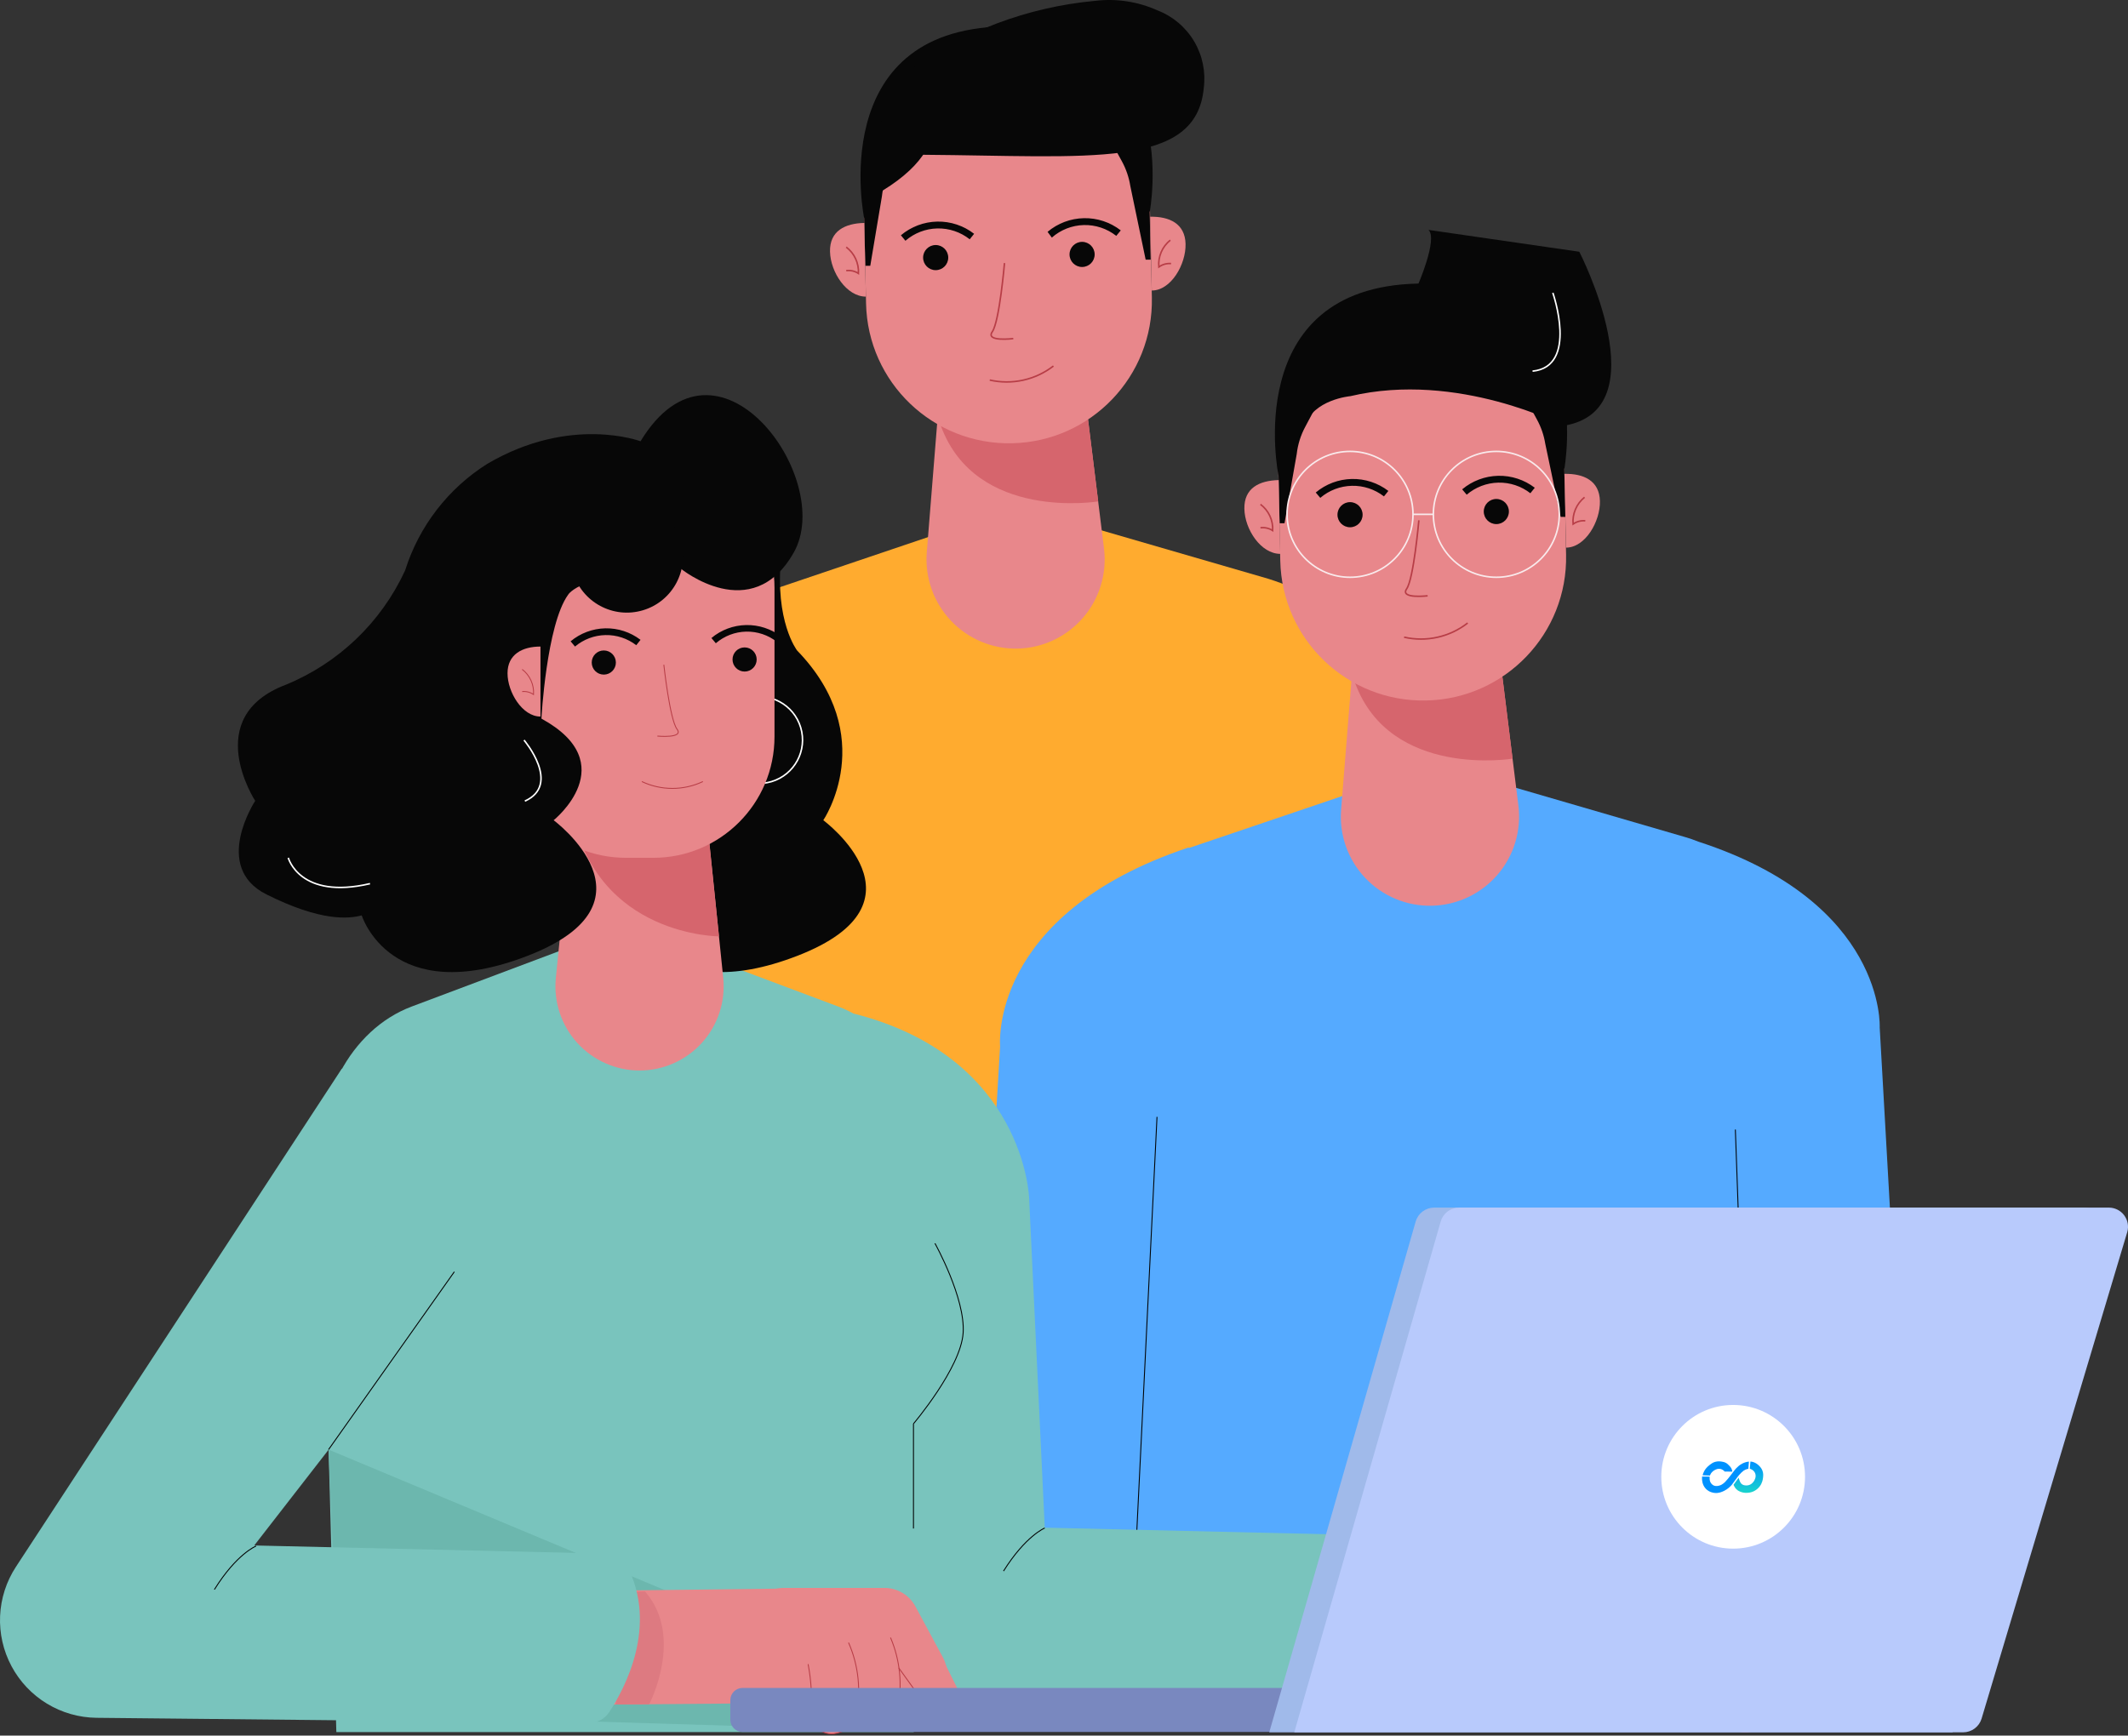 <svg width="695" height="567" viewBox="0 0 695 567" fill="none" xmlns="http://www.w3.org/2000/svg">
<rect x="0" y="0" width="695" height="567" fill="#333333" stroke="none"/>
<path d="M490.094 458.854L481.845 321.747L477.86 251.381C477.86 251.381 479.972 210.579 418.683 190.617C417.209 190.059 415.695 189.541 414.18 189.063L347.751 169.778C338.011 166.936 327.633 167.159 318.023 170.416L252.511 192.57L251.953 192.809V192.609C186.48 214.763 190.585 257.597 190.585 257.597L178.63 458.854H490.094Z" fill="#FFAB2F"/>
<path d="M233.223 457.14L241.83 280.587" stroke="black" stroke-width="0.3" stroke-miterlimit="10"/>
<path d="M436.854 457.14L430.678 284.771" stroke="black" stroke-width="0.3" stroke-miterlimit="10"/>
<path d="M332.329 211.894C328.259 211.973 324.218 211.2 320.466 209.624C316.713 208.047 313.332 205.704 310.539 202.743C307.747 199.782 305.605 196.269 304.252 192.431C302.898 188.592 302.363 184.513 302.681 180.456L308.3 110.647C308.732 105.229 311.16 100.163 315.113 96.431C319.066 92.7 324.264 90.567 329.699 90.446C335.134 90.335 340.418 92.24 344.531 95.793C348.645 99.347 351.296 104.298 351.975 109.691L360.582 179.34C361.061 183.37 360.692 187.455 359.499 191.334C358.306 195.213 356.316 198.8 353.656 201.865C350.996 204.93 347.725 207.405 344.052 209.132C340.379 210.859 336.386 211.8 332.329 211.894Z" fill="#E8878B"/>
<path d="M358.67 163.801C358.67 163.801 318.821 170.415 307.304 139.177L354.526 130.371L358.67 163.801Z" fill="#D6656D"/>
<path d="M327.624 9.443L327.584 9.444C301.818 10.002 281.383 31.338 281.941 57.101L282.852 99.168C283.409 124.931 304.749 145.363 330.514 144.806L330.554 144.805C356.32 144.247 376.755 122.91 376.197 97.147L375.286 55.081C374.729 29.318 353.389 8.885 327.624 9.443Z" fill="#E8878B"/>
<path d="M327.587 8.644C269.447 9.919 282.238 71.32 282.238 71.32L282.597 86.82H284.231L288.017 64.228C288.357 61.123 289.276 58.109 290.726 55.343L296.823 43.867C298.978 39.818 302.634 36.774 307.006 35.389C311.379 34.003 316.121 34.386 320.215 36.456C322.681 37.722 325.413 38.382 328.185 38.382C330.957 38.382 333.689 37.722 336.155 36.456L337.51 35.739C341.58 33.6 346.328 33.149 350.728 34.483C355.128 35.818 358.826 38.831 361.021 42.871L366.44 52.753C367.789 55.236 368.705 57.931 369.15 60.722L374.171 84.828H375.805L375.486 69.328C375.486 69.328 387.361 7.369 327.587 8.644Z" fill="#070707"/>
<path d="M357.633 0.277C364.62 -0.566 371.704 0.523 378.115 3.425C383.105 5.368 387.297 8.93 390.021 13.539C392.745 18.148 393.843 23.538 393.139 28.846C390.628 55.263 355.84 50.96 301.485 50.561C301.485 50.561 281.919 51.358 296.424 23.387C314.37 10.307 335.519 2.322 357.633 0.277Z" fill="#070707"/>
<path d="M376.164 94.909C382.46 94.909 387.361 86.342 387.202 79.688C387.042 73.034 381.902 70.683 375.646 70.802L376.164 94.909Z" fill="#E8878B"/>
<path d="M382.221 78.453C380.92 79.489 379.896 80.833 379.242 82.363C378.588 83.893 378.325 85.562 378.475 87.219C379.629 86.384 381.042 85.989 382.461 86.103" stroke="#B73D46" stroke-width="0.5" stroke-miterlimit="10"/>
<path d="M282.796 96.901C276.499 96.901 271.239 88.932 271.08 82.199C270.92 75.465 275.981 72.954 282.278 72.835L282.796 96.901Z" fill="#E8878B"/>
<path d="M276.38 80.724C277.697 81.724 278.748 83.031 279.443 84.532C280.138 86.032 280.454 87.68 280.365 89.331C279.191 88.553 277.775 88.228 276.38 88.414" stroke="#B73D46" stroke-width="0.5" stroke-miterlimit="10"/>
<path d="M328.065 85.944C328.065 85.944 326.431 104.99 324.08 108.377C321.728 111.763 330.934 110.608 330.934 110.608" stroke="#B73D46" stroke-width="0.5" stroke-miterlimit="10"/>
<path d="M323.244 124.155C326.835 124.971 330.562 124.984 334.158 124.192C337.754 123.399 341.13 121.822 344.046 119.573" stroke="#B73D46" stroke-width="0.5" stroke-miterlimit="10"/>
<path d="M353.41 87.219C355.677 87.219 357.515 85.382 357.515 83.115C357.515 80.849 355.677 79.011 353.41 79.011C351.143 79.011 349.306 80.849 349.306 83.115C349.306 85.382 351.143 87.219 353.41 87.219Z" fill="#070707"/>
<path d="M343.527 77.616L342.132 75.743C345.46 72.938 349.65 71.361 354.002 71.274C358.354 71.187 362.604 72.596 366.042 75.265L364.567 77.058C361.55 74.672 357.791 73.42 353.946 73.522C350.1 73.624 346.413 75.073 343.527 77.616Z" fill="#070707"/>
<path d="M305.591 88.255C307.858 88.255 309.695 86.418 309.695 84.151C309.695 81.885 307.858 80.047 305.591 80.047C303.324 80.047 301.486 81.885 301.486 84.151C301.486 86.418 303.324 88.255 305.591 88.255Z" fill="#070707"/>
<path d="M295.707 78.652L294.232 76.859C297.561 74.054 301.751 72.476 306.103 72.389C310.454 72.302 314.704 73.711 318.142 76.381L316.708 78.174C313.7 75.794 309.955 74.54 306.121 74.627C302.287 74.715 298.603 76.138 295.707 78.652Z" fill="#070707"/>
<path d="M300.489 27.331C300.489 27.331 316.867 44.743 288.295 62.236L283.752 60.602C283.752 60.602 288.973 15.975 300.489 27.331Z" fill="#070707"/>
<path d="M626.139 543.086L617.89 406.019L613.905 335.653C613.905 335.653 616.017 294.892 554.728 274.969C553.257 274.368 551.754 273.849 550.225 273.415L483.836 254.09C474.093 251.269 463.721 251.491 454.108 254.728L388.596 276.921H387.998C322.525 298.876 326.63 341.869 326.63 341.869L314.675 543.086H626.139Z" fill="#55AAFF"/>
<path d="M369.27 541.373L377.877 364.859" stroke="black" stroke-width="0.3" stroke-miterlimit="10"/>
<path d="M572.901 541.373L566.764 369.003" stroke="black" stroke-width="0.3" stroke-miterlimit="10"/>
<path d="M467.658 295.887C463.585 295.979 459.539 295.214 455.78 293.642C452.022 292.07 448.635 289.726 445.84 286.763C443.045 283.799 440.904 280.281 439.555 276.438C438.206 272.594 437.68 268.509 438.01 264.449L443.589 194.681C444.031 189.258 446.468 184.193 450.427 180.462C454.387 176.731 459.589 174.599 465.028 174.479C470.461 174.36 475.745 176.263 479.854 179.819C483.963 183.375 486.604 188.331 487.264 193.724L495.912 263.214C496.408 267.253 496.053 271.351 494.868 275.245C493.684 279.138 491.697 282.74 489.035 285.818C486.373 288.896 483.095 291.383 479.413 293.117C475.732 294.851 471.727 295.795 467.658 295.887Z" fill="#E8878B"/>
<path d="M493.998 247.835C493.998 247.835 454.149 254.409 442.592 223.17L489.854 214.405L493.998 247.835Z" fill="#D6656D"/>
<path d="M462.906 93.478L462.866 93.478C437.101 94.036 416.665 115.373 417.223 141.136L418.134 183.202C418.692 208.965 440.031 229.398 465.797 228.84L465.836 228.839C491.602 228.282 512.037 206.945 511.479 181.182L510.569 139.115C510.011 113.353 488.672 92.92 462.906 93.478Z" fill="#E8878B"/>
<path d="M463.075 92.638C404.775 93.913 417.567 155.434 417.567 155.434L417.886 170.933H419.519L423.504 148.341C423.853 145.245 424.786 142.244 426.254 139.496L432.351 128.02C434.505 123.97 438.163 120.928 442.539 119.55C446.914 118.171 451.656 118.566 455.743 120.649C458.212 121.905 460.942 122.56 463.713 122.56C466.483 122.56 469.214 121.905 471.682 120.649L473.037 119.932C477.109 117.803 481.854 117.358 486.251 118.692C490.648 120.026 494.346 123.032 496.549 127.064L501.928 136.985C503.298 139.463 504.229 142.159 504.678 144.954L509.699 168.861H511.333L510.894 153.282C510.894 153.282 522.491 91.363 463.075 92.638Z" fill="#070707"/>
<path d="M511.452 178.902C517.748 178.902 522.69 170.336 522.53 163.682C522.371 157.027 517.23 154.677 510.934 154.796L511.452 178.902Z" fill="#E8878B"/>
<path d="M517.51 162.446C516.216 163.49 515.198 164.834 514.545 166.363C513.892 167.891 513.624 169.556 513.764 171.212C514.92 170.385 516.335 170.003 517.749 170.136" stroke="#B73D46" stroke-width="0.5" stroke-miterlimit="10"/>
<path d="M418.125 180.935C411.828 180.935 406.528 172.966 406.409 166.192C406.289 159.419 411.31 156.988 417.607 156.829L418.125 180.935Z" fill="#E8878B"/>
<path d="M411.669 164.758C412.986 165.749 414.038 167.049 414.733 168.543C415.428 170.037 415.744 171.679 415.654 173.325C414.475 172.56 413.064 172.236 411.669 172.408" stroke="#B73D46" stroke-width="0.5" stroke-miterlimit="10"/>
<path d="M463.394 169.977C463.394 169.977 461.721 189.023 459.409 192.37C457.098 195.717 466.263 194.641 466.263 194.641" stroke="#B73D46" stroke-width="0.5" stroke-miterlimit="10"/>
<path d="M458.573 208.149C462.159 208.97 465.884 208.982 469.476 208.182C473.067 207.382 476.435 205.792 479.334 203.527" stroke="#B73D46" stroke-width="0.5" stroke-miterlimit="10"/>
<path d="M488.698 171.212C490.965 171.212 492.803 169.375 492.803 167.108C492.803 164.841 490.965 163.004 488.698 163.004C486.431 163.004 484.594 164.841 484.594 167.108C484.594 169.375 486.431 171.212 488.698 171.212Z" fill="#070707"/>
<path d="M479.015 161.61L477.541 159.856C480.846 157.089 484.995 155.53 489.305 155.435C493.615 155.341 497.828 156.718 501.251 159.338L499.816 161.131C496.825 158.803 493.121 157.58 489.33 157.667C485.54 157.754 481.897 159.147 479.015 161.61Z" fill="#070707"/>
<path d="M440.919 172.248C443.186 172.248 445.024 170.411 445.024 168.144C445.024 165.877 443.186 164.04 440.919 164.04C438.653 164.04 436.815 165.877 436.815 168.144C436.815 170.411 438.653 172.248 440.919 172.248Z" fill="#070707"/>
<path d="M431.195 162.646L429.721 160.892C433.026 158.125 437.175 156.565 441.485 156.471C445.795 156.377 450.008 157.754 453.431 160.374L451.997 162.167C449.005 159.839 445.301 158.615 441.511 158.703C437.721 158.79 434.077 160.182 431.195 162.646Z" fill="#070707"/>
<path d="M515.797 82.239C515.797 82.239 542.416 134.037 510.616 139.097C510.616 139.097 476.107 121.127 441.039 129.415C441.039 129.415 428.805 130.491 426.056 139.336L425.617 119.414L462.916 93.515C462.916 93.515 469.691 78.095 466.543 75.106L515.797 82.239Z" fill="#070707"/>
<path d="M507.149 95.666C507.149 95.666 515.597 119.772 500.534 121.247" stroke="white" stroke-width="0.5" stroke-miterlimit="10"/>
<path d="M440.918 188.585C452.275 188.585 461.481 179.38 461.481 168.025C461.481 156.67 452.275 147.465 440.918 147.465C429.562 147.465 420.356 156.67 420.356 168.025C420.356 179.38 429.562 188.585 440.918 188.585Z" stroke="#F9EAEC" stroke-width="0.5" stroke-miterlimit="10"/>
<path d="M488.699 188.585C500.055 188.585 509.261 179.38 509.261 168.025C509.261 156.67 500.055 147.465 488.699 147.465C477.342 147.465 468.136 156.67 468.136 168.025C468.136 179.38 477.342 188.585 488.699 188.585Z" stroke="#F9EAEC" stroke-width="0.5" stroke-miterlimit="10"/>
<path d="M461.482 168.024H468.137" stroke="#F9EAEC" stroke-width="0.5" stroke-miterlimit="10"/>
<path d="M451.121 556.554L547.278 555.797C547.278 555.797 568.278 536.432 552.259 518.303L451.4 519.538L451.121 556.554Z" fill="#E8878B"/>
<path d="M510.417 556.076C510.417 556.076 522.013 534.002 509.022 519.219L503.403 519.498L499.418 556.156L510.417 556.076Z" fill="#DD7A81"/>
<path d="M591.471 559.224L598.723 557.55C600.449 557.148 602.059 556.354 603.43 555.23C604.8 554.106 605.893 552.683 606.625 551.069C607.357 549.455 607.708 547.695 607.65 545.923C607.593 544.152 607.129 542.418 606.295 540.855L597.289 524.12C596.304 522.301 594.849 520.779 593.076 519.714C591.302 518.648 589.276 518.078 587.207 518.064H554.291C551.24 518.074 548.317 519.291 546.159 521.448C544.002 523.605 542.785 526.528 542.775 529.579V550.219C542.769 551.613 543.043 552.995 543.58 554.282C544.117 555.569 544.907 556.735 545.902 557.712C546.898 558.689 548.079 559.457 549.376 559.969C550.673 560.482 552.06 560.73 553.454 560.698L591.63 559.224" fill="#E8878B"/>
<path d="M591.909 544.322L601.035 556.992C601.847 558.128 602.926 559.045 604.177 559.664C605.428 560.282 606.813 560.583 608.208 560.539H609.124C609.838 560.511 610.535 560.306 611.15 559.941C611.765 559.577 612.28 559.065 612.647 558.453C613.015 557.84 613.224 557.145 613.256 556.431C613.288 555.717 613.142 555.006 612.83 554.363L607.211 543.086L591.909 544.322Z" fill="#E8878B"/>
<path d="M585.294 528.184C585.294 528.184 594.937 537.946 591.471 557.59C591.178 559.339 590.204 560.901 588.761 561.933C587.375 562.893 585.773 563.496 584.098 563.686C583.13 563.774 582.155 563.652 581.239 563.327C580.323 563.003 579.488 562.484 578.791 561.807C578.095 561.129 577.553 560.309 577.203 559.402C576.854 558.495 576.705 557.523 576.766 556.554C577.085 550.298 577.005 539.022 572.462 533.364C572.435 532.053 572.825 530.766 573.577 529.692C574.33 528.617 575.405 527.81 576.647 527.387C578.06 526.889 579.565 526.702 581.057 526.84C582.55 526.978 583.995 527.436 585.294 528.184Z" fill="#E8878B"/>
<path d="M589.199 534.399C592.297 541.719 593.089 549.808 591.471 557.589C591.179 559.339 590.204 560.901 588.761 561.932C587.376 562.893 585.774 563.495 584.099 563.686C583.131 563.774 582.155 563.651 581.239 563.327C580.323 563.003 579.488 562.484 578.791 561.806C578.095 561.129 577.553 560.308 577.204 559.401C576.854 558.495 576.705 557.523 576.766 556.553C577.188 550.791 576.717 544.999 575.372 539.38" stroke="#B73D46" stroke-width="0.3" stroke-miterlimit="10" stroke-linecap="round"/>
<path d="M571.745 530.216C571.745 530.216 581.388 539.978 577.961 559.622C577.639 561.37 576.654 562.926 575.212 563.965C573.872 564.95 572.313 565.593 570.669 565.838C569.701 565.926 568.725 565.804 567.809 565.479C566.893 565.155 566.058 564.636 565.361 563.958C564.665 563.281 564.123 562.46 563.774 561.554C563.424 560.647 563.275 559.675 563.336 558.706C563.695 552.45 563.575 541.174 559.033 535.516C558.991 534.228 559.352 532.96 560.067 531.888C560.781 530.817 561.813 529.995 563.018 529.539C564.434 529.011 565.949 528.798 567.456 528.915C568.963 529.032 570.427 529.476 571.745 530.216Z" fill="#E8878B"/>
<path d="M575.49 536.073C578.732 543.478 579.595 551.706 577.961 559.622C577.639 561.37 576.654 562.926 575.211 563.965C573.872 564.95 572.313 565.593 570.669 565.838V565.838C569.701 565.926 568.725 565.804 567.809 565.479C566.893 565.155 566.058 564.636 565.361 563.958C564.665 563.281 564.123 562.46 563.773 561.554C563.424 560.647 563.275 559.675 563.336 558.706C563.675 553.519 563.353 548.311 562.38 543.206" stroke="#B73D46" stroke-width="0.3" stroke-miterlimit="10" stroke-linecap="round"/>
<path d="M601.035 556.993L591.909 544.322" stroke="#B73D46" stroke-width="0.3" stroke-miterlimit="10" stroke-linecap="round"/>
<path d="M336.115 391.476L341.216 499.058L496.629 502.684C497.988 502.693 499.319 503.068 500.483 503.769C501.647 504.47 502.6 505.472 503.244 506.668C513.326 526.232 502.646 546.513 497.386 554.482C496.667 555.585 495.679 556.486 494.514 557.099C493.349 557.713 492.047 558.019 490.731 557.989L339.941 553.885L302.96 554.084C300.675 554.096 298.41 553.647 296.302 552.764C294.194 551.882 292.285 550.584 290.69 548.948C289.094 547.311 287.844 545.37 287.016 543.241C286.187 541.111 285.795 538.836 285.865 536.552L289.611 409.884L278.931 331.151C334.84 345.375 336.115 391.476 336.115 391.476Z" fill="#79C4BD"/>
<path d="M341.216 499.177C341.216 499.177 334.959 501.727 327.747 513.243" stroke="black" stroke-width="0.3" stroke-miterlimit="10"/>
<path d="M303.319 384.623L298.417 565.838H109.849L104.868 384.623C101.999 359.919 114.472 336.37 134.397 328.84L191.222 307.483C199.5 304.334 208.647 304.334 216.925 307.483L273.83 328.84C293.715 336.37 306.228 359.919 303.319 384.623Z" fill="#79C4BD"/>
<path d="M298.338 499.336V465.109" stroke="black" stroke-width="0.3" stroke-miterlimit="10"/>
<path d="M298.139 565.599L109.969 559.821V537.867L107.299 473.557L296.704 552.729L298.139 565.599Z" fill="#6CB7AE"/>
<path d="M152.887 557.231L249.044 556.434C249.044 556.434 270.045 537.07 254.025 518.98L153.166 520.175L152.887 557.231Z" fill="#E8878B"/>
<path d="M212.024 556.753C212.024 556.753 223.62 534.679 210.629 519.856L205.01 520.135L201.025 556.833L212.024 556.753Z" fill="#DD7A81"/>
<path d="M293.157 559.901L300.409 558.187C302.135 557.785 303.746 556.991 305.116 555.868C306.486 554.744 307.579 553.32 308.311 551.706C309.043 550.092 309.394 548.332 309.337 546.561C309.279 544.79 308.815 543.055 307.981 541.492L298.975 524.797C297.997 522.972 296.544 521.446 294.769 520.379C292.994 519.313 290.964 518.747 288.893 518.741H255.858C252.823 518.761 249.918 519.97 247.765 522.108C245.612 524.246 244.383 527.143 244.341 530.176V550.856C244.33 552.25 244.6 553.633 245.136 554.92C245.671 556.207 246.462 557.374 247.459 558.348C248.456 559.323 249.64 560.087 250.939 560.593C252.239 561.099 253.627 561.338 255.021 561.295L293.197 559.861" fill="#E8878B"/>
<path d="M293.596 544.959L302.722 557.869C303.534 559.004 304.613 559.921 305.864 560.54C307.115 561.159 308.5 561.459 309.895 561.415H310.811C311.524 561.394 312.221 561.195 312.837 560.836C313.453 560.476 313.969 559.968 314.338 559.357C314.706 558.747 314.916 558.053 314.947 557.341C314.979 556.628 314.831 555.919 314.517 555.279L308.898 544.003L293.596 544.959Z" fill="#E8878B"/>
<path d="M286.981 528.862C286.981 528.862 296.625 538.584 293.158 558.267C293.019 559.13 292.707 559.956 292.242 560.695C291.776 561.435 291.166 562.072 290.448 562.571C289.067 563.545 287.465 564.161 285.786 564.364C284.818 564.444 283.844 564.317 282.929 563.991C282.014 563.664 281.179 563.146 280.481 562.47C279.783 561.795 279.237 560.978 278.881 560.074C278.524 559.171 278.365 558.201 278.414 557.231C278.772 550.976 278.693 539.699 274.15 534.002C274.108 532.714 274.469 531.446 275.184 530.374C275.898 529.303 276.93 528.481 278.135 528.025C279.581 527.508 281.122 527.315 282.651 527.459C284.18 527.604 285.658 528.083 286.981 528.862Z" fill="#E8878B"/>
<path d="M290.885 535.078C293.987 542.396 294.78 550.487 293.156 558.267C293.017 559.13 292.706 559.956 292.24 560.695C291.775 561.435 291.165 562.073 290.447 562.571C289.065 563.545 287.463 564.162 285.784 564.364V564.364C284.816 564.445 283.842 564.317 282.927 563.991C282.012 563.664 281.177 563.146 280.479 562.47C279.781 561.795 279.236 560.978 278.879 560.075C278.522 559.171 278.363 558.202 278.412 557.231C278.867 551.458 278.41 545.649 277.057 540.018" stroke="#B73D46" stroke-width="0.3" stroke-miterlimit="10" stroke-linecap="round"/>
<path d="M273.431 530.894C273.431 530.894 283.075 540.656 279.608 560.3C279.469 561.162 279.157 561.988 278.692 562.727C278.226 563.467 277.616 564.105 276.898 564.603C275.516 565.578 273.914 566.194 272.236 566.396C271.268 566.484 270.292 566.362 269.376 566.037C268.46 565.713 267.625 565.194 266.928 564.517C266.232 563.839 265.69 563.019 265.34 562.112C264.991 561.205 264.842 560.233 264.903 559.264C265.262 553.008 265.142 541.732 260.599 536.034C260.557 534.747 260.919 533.478 261.634 532.407C262.348 531.335 263.38 530.514 264.584 530.057C266.03 529.54 267.572 529.347 269.101 529.492C270.63 529.636 272.108 530.115 273.431 530.894Z" fill="#E8878B"/>
<path d="M277.177 536.711C280.418 544.13 281.268 552.375 279.608 560.299C279.469 561.162 279.157 561.988 278.691 562.727C278.226 563.466 277.616 564.104 276.898 564.603C275.516 565.577 273.914 566.193 272.235 566.396C271.268 566.484 270.292 566.361 269.376 566.037C268.46 565.713 267.625 565.194 266.928 564.516C266.232 563.839 265.69 563.018 265.34 562.111C264.991 561.205 264.842 560.233 264.903 559.263C265.243 554.077 264.922 548.869 263.947 543.764" stroke="#B73D46" stroke-width="0.3" stroke-miterlimit="10" stroke-linecap="round"/>
<path d="M302.722 557.67L293.596 544.959" stroke="#B73D46" stroke-width="0.3" stroke-miterlimit="10" stroke-linecap="round"/>
<path d="M129.773 444.669L111.682 349.041L5.204 511.848C2.072 516.633 0.286 522.171 0.032 527.883C-0.223 533.596 1.064 539.271 3.757 544.315C6.451 549.359 10.452 553.586 15.34 556.553C20.229 559.519 25.826 561.116 31.544 561.176L192.297 562.81C193.61 562.848 194.911 562.55 196.076 561.943C197.241 561.336 198.231 560.441 198.952 559.343C204.212 551.374 214.892 531.133 204.81 511.529C204.16 510.338 203.205 509.341 202.042 508.641C200.88 507.941 199.552 507.563 198.195 507.545L83.03 504.875L129.773 444.669Z" fill="#79C4BD"/>
<path d="M83.548 505.114C83.548 505.114 77.292 507.624 70.079 519.179" stroke="black" stroke-width="0.3" stroke-miterlimit="10" stroke-linecap="round"/>
<path d="M107.299 473.556L148.384 415.462" stroke="black" stroke-width="0.3" stroke-miterlimit="10"/>
<path d="M220.432 186.313C212.617 203.252 198.678 216.605 181.419 223.688C153.524 234.247 171.417 261.62 171.417 261.62C171.417 261.62 157.191 283.216 175.123 292.181C193.055 301.146 201.981 300.15 206.206 299.035C206.206 299.035 215.69 329.596 260.481 312.223C305.271 294.851 268.889 267.956 268.889 267.956C268.889 267.956 287.499 240.582 260.321 212.491C260.321 212.491 252.949 202.968 255.141 181.811" fill="#070707"/>
<path d="M208.875 349.718C205.035 349.715 201.237 348.907 197.727 347.347C194.217 345.787 191.074 343.509 188.498 340.66C185.923 337.81 183.973 334.453 182.774 330.805C181.575 327.156 181.155 323.297 181.539 319.475L188.114 253.731C188.639 248.603 191.058 243.854 194.897 240.414C198.736 236.973 203.72 235.087 208.875 235.123C214.01 235.127 218.96 237.037 222.766 240.482C226.573 243.927 228.964 248.663 229.478 253.771L236.212 319.515C236.59 323.333 236.165 327.188 234.964 330.832C233.762 334.476 231.812 337.828 229.237 340.673C226.662 343.518 223.52 345.792 220.013 347.35C216.507 348.908 212.713 349.714 208.875 349.718Z" fill="#E8878B"/>
<path d="M251.995 255.329C259.499 253.077 263.758 245.17 261.506 237.666C259.255 230.162 251.346 225.904 243.841 228.156C236.337 230.407 232.079 238.315 234.33 245.818C236.581 253.322 244.49 257.58 251.995 255.329Z" stroke="white" stroke-width="0.5" stroke-miterlimit="10"/>
<path d="M234.818 305.888C234.818 305.888 194.968 305.888 186.999 265.565L229.398 253.612L234.818 305.888Z" fill="#D6656D"/>
<path d="M213.379 152.445H204.413C182.559 152.445 164.842 170.16 164.842 192.011V240.662C164.842 262.514 182.559 280.228 204.413 280.228H213.379C235.233 280.228 252.95 262.514 252.95 240.662V192.011C252.95 170.16 235.233 152.445 213.379 152.445Z" fill="#E8878B"/>
<path d="M185.523 194.323C185.523 194.323 189.508 186.832 222.344 185.756C222.344 185.756 245.537 204.722 259.245 180.496C272.953 156.271 234.1 103.117 209.194 144.158C209.194 144.158 186.4 135.511 159.143 151.529C146.365 159.582 136.861 171.909 132.324 186.314C124.531 203.255 110.604 216.611 93.351 223.689C65.457 234.247 83.349 261.621 83.349 261.621C83.349 261.621 69.123 283.217 87.015 292.182C104.908 301.147 113.914 300.151 118.138 299.036C118.138 299.036 127.582 329.597 172.373 312.224C217.164 294.852 180.821 267.956 180.821 267.956C180.821 267.956 203.774 249.508 176.836 234.765C176.796 234.765 178.51 204.085 185.523 194.323Z" fill="#070707"/>
<path d="M176.518 234.088C170.581 234.088 165.759 226.119 165.759 219.943C165.759 213.767 170.581 211.217 176.518 211.217V234.088Z" fill="#E8878B"/>
<path d="M170.54 218.667C171.787 219.623 172.778 220.873 173.424 222.306C174.071 223.738 174.353 225.308 174.246 226.875C173.163 226.126 171.849 225.787 170.54 225.919" stroke="#B73D46" stroke-width="0.3" stroke-miterlimit="10"/>
<path d="M216.805 217.154C216.805 217.154 218.758 235.084 221.109 238.192C223.46 241.3 214.693 240.463 214.693 240.463" stroke="#B73D46" stroke-width="0.3" stroke-miterlimit="10"/>
<path d="M209.632 255.325C212.747 256.798 216.149 257.561 219.594 257.561C223.039 257.561 226.442 256.798 229.557 255.325" stroke="#B73D46" stroke-width="0.3" stroke-miterlimit="10"/>
<path d="M243.186 219.385C245.365 219.385 247.131 217.619 247.131 215.441C247.131 213.262 245.365 211.496 243.186 211.496C241.007 211.496 239.241 213.262 239.241 215.441C239.241 217.619 241.007 219.385 243.186 219.385Z" fill="#070707"/>
<path d="M233.782 210.14L232.347 208.427C235.528 205.772 239.518 204.278 243.66 204.192C247.803 204.105 251.852 205.43 255.141 207.949L253.746 209.702C250.885 207.448 247.328 206.259 243.685 206.339C240.043 206.419 236.542 207.763 233.782 210.14Z" fill="#070707"/>
<path d="M197.199 220.381C199.378 220.381 201.145 218.615 201.145 216.437C201.145 214.258 199.378 212.492 197.199 212.492C195.021 212.492 193.254 214.258 193.254 216.437C193.254 218.615 195.021 220.381 197.199 220.381Z" fill="#070707"/>
<path d="M187.795 211.217L186.361 209.504C189.548 206.845 193.544 205.35 197.694 205.263C201.843 205.176 205.899 206.503 209.195 209.026L207.8 210.779C204.917 208.557 201.36 207.389 197.72 207.468C194.081 207.548 190.579 208.871 187.795 211.217Z" fill="#070707"/>
<path d="M171.139 241.778C171.139 241.778 183.452 256.281 171.418 261.7" stroke="white" stroke-width="0.5" stroke-miterlimit="10"/>
<path d="M94.148 280.229C94.148 280.229 97.854 294.055 120.848 288.676" stroke="white" stroke-width="0.5" stroke-miterlimit="10"/>
<path d="M209.996 199.359C219.692 196.45 225.195 186.232 222.286 176.536C219.376 166.841 209.157 161.339 199.46 164.248C189.764 167.157 184.261 177.375 187.17 187.07C190.08 196.766 200.299 202.268 209.996 199.359Z" fill="#070707"/>
<path d="M305.351 406.178C305.351 406.178 315.314 424.029 314.557 435.465C313.8 446.9 298.338 465.109 298.338 465.109" stroke="black" stroke-width="0.3" stroke-miterlimit="10"/>
<path d="M431.196 565.798H242.508C241.451 565.798 240.438 565.378 239.691 564.631C238.943 563.884 238.523 562.87 238.523 561.813V555.398C238.523 554.342 238.943 553.328 239.691 552.581C240.438 551.834 241.451 551.414 242.508 551.414H431.196V565.718V565.798Z" fill="#7988BF"/>
<path d="M680.573 394.504H468.375C467.016 394.51 465.696 394.956 464.611 395.775C463.526 396.594 462.736 397.741 462.358 399.046L414.538 565.917H637.695L686.471 402.553C686.748 401.626 686.807 400.649 686.643 399.696C686.479 398.743 686.096 397.841 685.524 397.062C684.953 396.282 684.208 395.645 683.349 395.201C682.49 394.757 681.54 394.519 680.573 394.504Z" fill="#A0BAEA"/>
<path d="M688.743 394.504H476.545C475.184 394.504 473.861 394.947 472.775 395.767C471.689 396.587 470.9 397.738 470.527 399.046L422.708 565.917H641.163C642.512 565.916 643.824 565.482 644.908 564.678C645.991 563.875 646.788 562.745 647.18 561.455L694.761 402.473C695.026 401.542 695.071 400.563 694.893 399.611C694.716 398.66 694.32 397.763 693.737 396.99C693.153 396.218 692.399 395.591 691.532 395.16C690.666 394.728 689.711 394.504 688.743 394.504Z" fill="#B8CAFC"/>
<path d="M566.047 505.911C579.01 505.911 589.518 495.403 589.518 482.442C589.518 469.48 579.01 458.973 566.047 458.973C553.084 458.973 542.576 469.48 542.576 482.442C542.576 495.403 553.084 505.911 566.047 505.911Z" fill="white"/>
<path d="M558.378 482.384C557.55 482.372 556.729 482.366 555.902 482.353C555.884 482.507 555.865 482.721 555.871 482.979C555.877 483.426 555.896 485.099 557.158 486.392C558.225 487.489 559.554 487.661 559.947 487.71C561.326 487.869 562.367 487.379 563.048 487.054C564.341 486.435 565.137 485.577 565.554 485.111C565.854 484.774 565.701 484.897 567.466 482.513C567.693 482.213 568.103 481.655 568.753 481.042C569.292 480.527 569.654 480.294 570.003 480.135C570.395 479.951 570.751 479.865 571.008 479.822C571.07 479.038 571.131 478.26 571.198 477.475C571.039 477.488 570.824 477.518 570.573 477.567C570.377 477.61 569.752 477.745 569.01 478.131C568.024 478.64 567.405 479.283 567.006 479.694C566.737 479.976 566.627 480.129 565.971 480.981C565.064 482.164 564.935 482.366 564.371 483.046C563.483 484.125 563.127 484.425 562.87 484.609C562.521 484.866 562.147 485.136 561.583 485.295C561.197 485.405 560.4 485.638 559.61 485.234C558.972 484.903 558.69 484.333 558.605 484.167C558.347 483.628 558.353 483.101 558.353 482.819C558.353 482.642 558.366 482.488 558.378 482.384Z" fill="#0092FF"/>
<path d="M556.074 481.943C556.877 481.974 557.673 481.998 558.476 482.029C558.531 481.851 558.629 481.594 558.813 481.318C558.972 481.079 559.138 480.926 559.267 480.797C559.444 480.632 559.738 480.362 560.186 480.147C560.474 480.013 560.958 479.78 561.608 479.835C562.061 479.872 562.417 480.037 562.631 480.172C562.944 480.362 563.158 480.583 563.281 480.736C564.108 480.742 564.935 480.748 565.763 480.754C565.756 480.638 565.732 480.46 565.677 480.252C565.487 479.547 565.058 479.093 564.653 478.689C564.365 478.395 564.09 478.113 563.63 477.874C563.164 477.629 562.772 477.561 562.417 477.5C561.975 477.426 561.172 477.285 560.223 477.543C559.457 477.751 558.972 478.113 558.445 478.505C557.538 479.179 556.913 479.976 556.607 480.552C556.35 481.036 556.166 481.594 556.166 481.594C556.129 481.735 556.098 481.857 556.074 481.943Z" fill="#0092FF"/>
<path d="M566.167 485.05C566.731 484.272 567.288 483.5 567.852 482.721C567.895 482.93 567.963 483.212 568.085 483.536C568.214 483.88 568.385 484.333 568.68 484.652C569.256 485.283 570.261 485.35 570.935 485.216C572.069 484.989 572.657 484.119 572.816 483.88C572.963 483.659 573.766 482.421 573.172 481.165C572.694 480.16 571.658 479.859 571.468 479.81C571.542 479.026 571.615 478.235 571.689 477.451C571.823 477.463 572.02 477.482 572.252 477.537C573.435 477.8 574.195 478.523 574.489 478.811C574.814 479.13 575.31 479.633 575.617 480.46C575.942 481.342 575.868 482.09 575.807 482.672C575.746 483.248 575.592 484.474 574.661 485.657C574.391 485.994 573.65 486.852 572.393 487.33C571.725 487.587 571.168 487.636 570.886 487.661C570.438 487.697 569.544 487.765 568.514 487.373C568.171 487.238 567.607 487.017 567.086 486.49C566.633 486.037 566.381 485.528 566.283 485.307C566.228 485.203 566.192 485.117 566.167 485.05Z" fill="url(#paint0_linear)"/>
<defs>
<linearGradient id="paint0_linear" x1="571.014" y1="477.451" x2="571.014" y2="487.69" gradientUnits="userSpaceOnUse">
<stop stop-color="#0092FF"/>
<stop offset="1" stop-color="#19D4CD"/>
</linearGradient>
</defs>
</svg>
